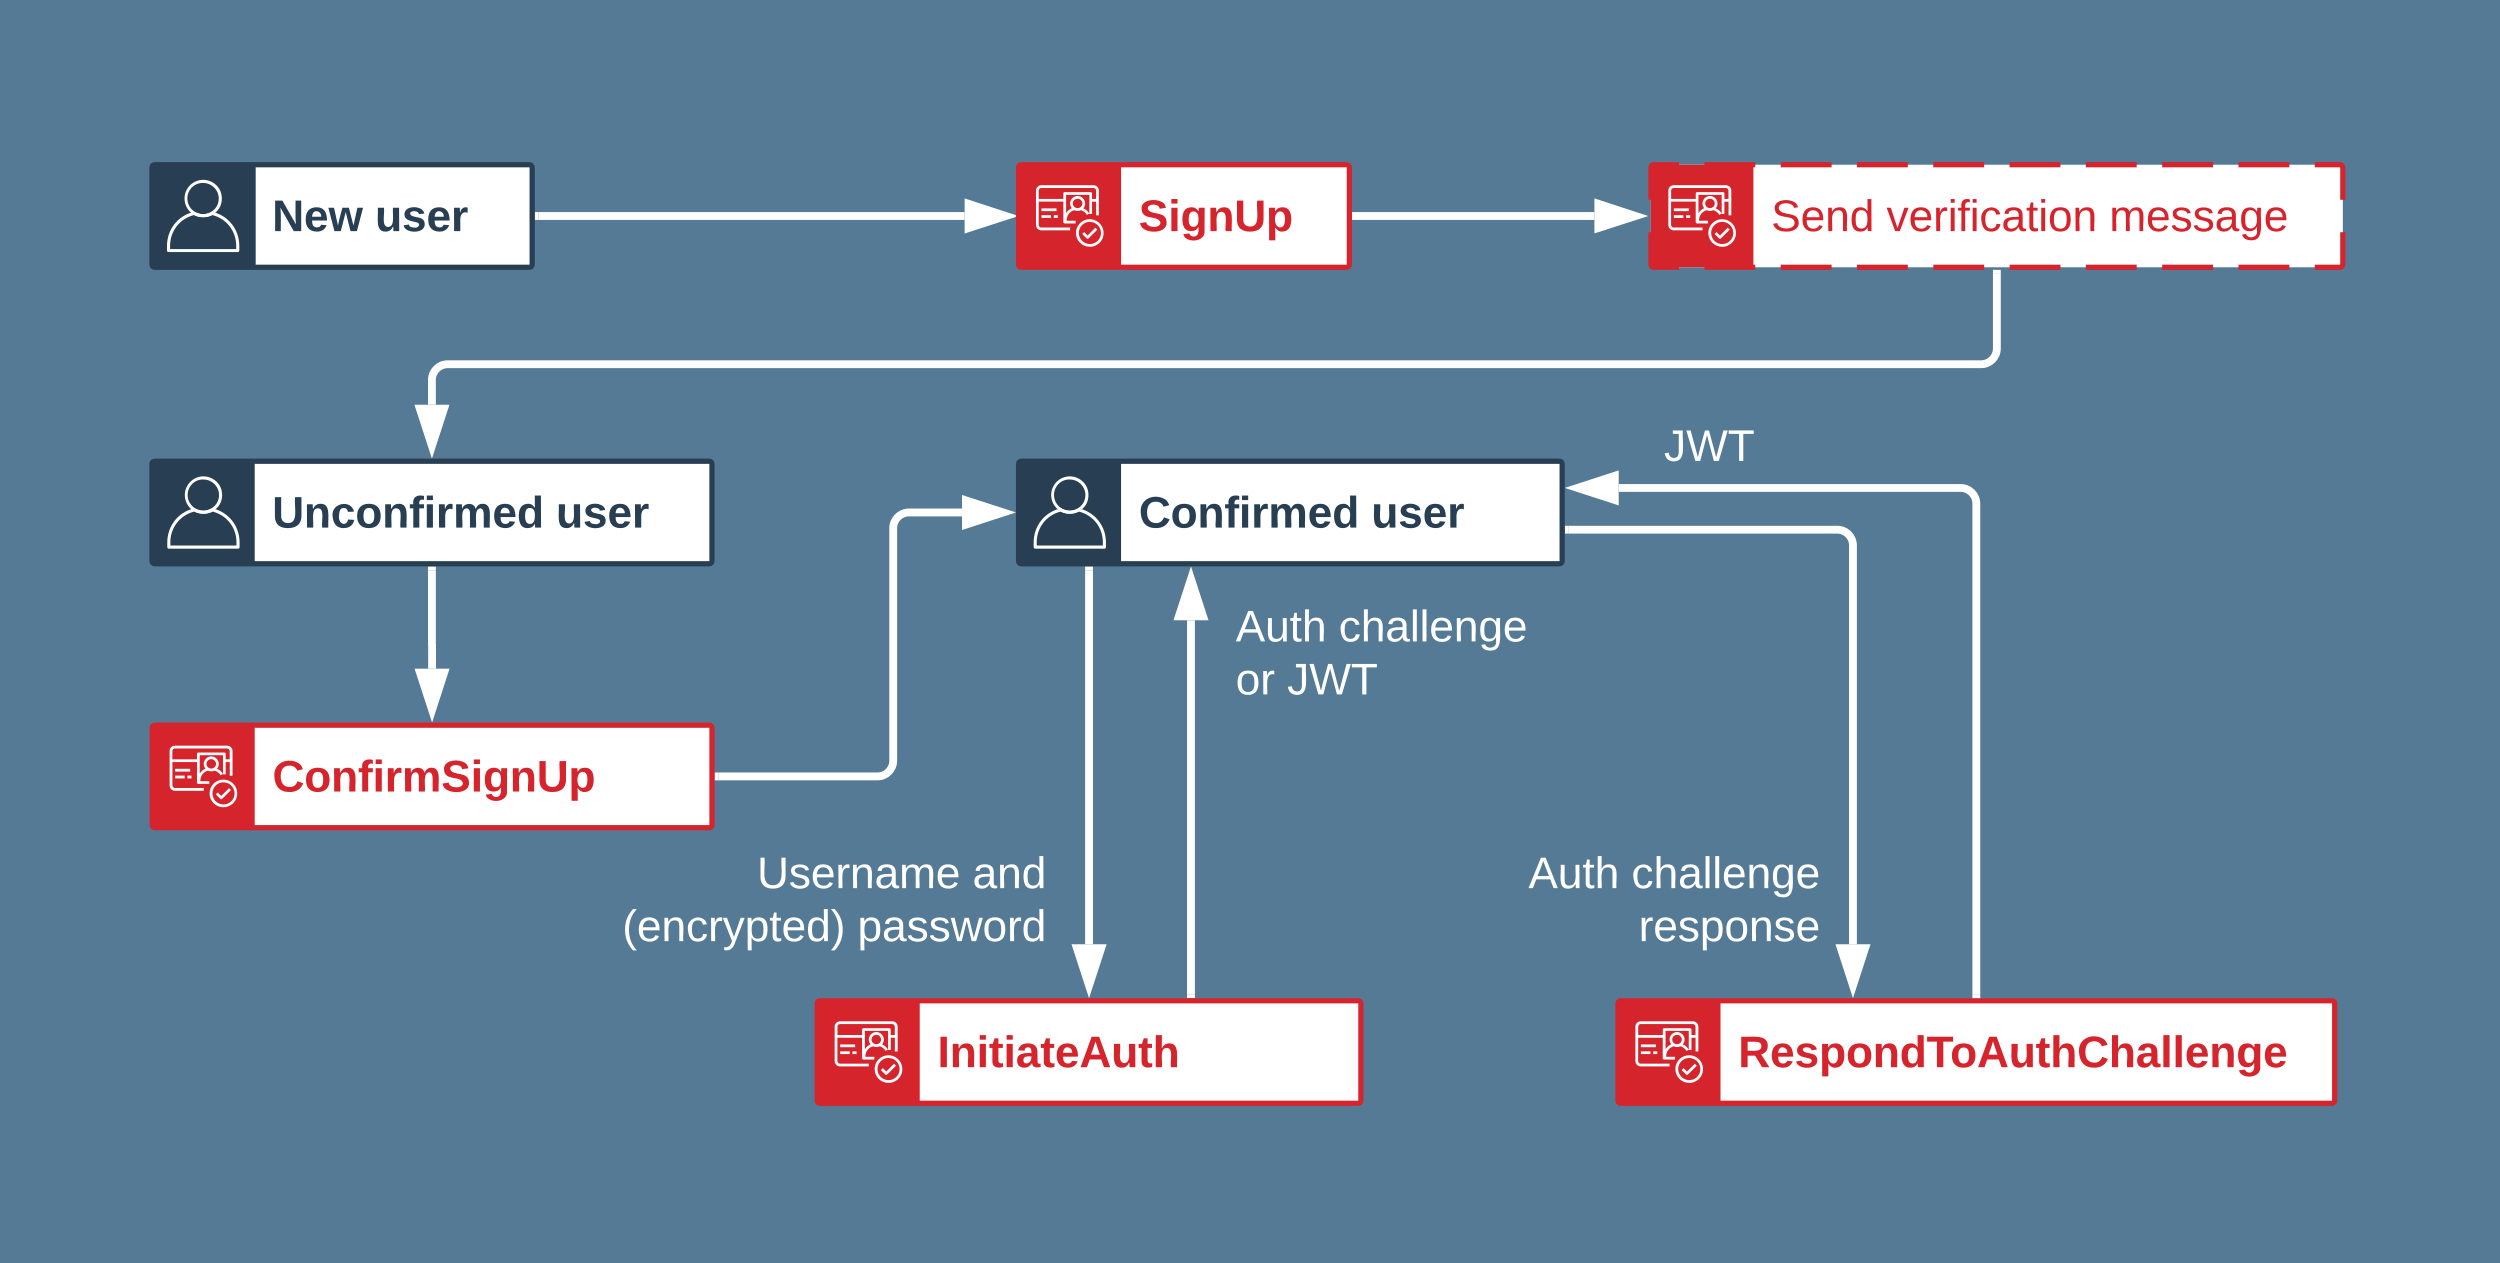 <svg xmlns="http://www.w3.org/2000/svg" xmlns:xlink="http://www.w3.org/1999/xlink" xmlns:lucid="lucid" width="956" height="483"><g transform="translate(-49 0)" lucid:page-tab-id="_qRHLqxmH8-P"><path d="M0 0h1870.87v1322.83H0z" fill="#557a95"/><path d="M255 82.6h162.87" stroke="#fff" stroke-width="3" fill="none"/><path d="M255.03 84.1h-1.54v-3h1.53" fill="#fff"/><path d="M433.64 82.6l-14.27 4.62v-9.27z" stroke="#fff" stroke-width="3" fill="#fff"/><path d="M438.5 64c0-.56.44-1 1-1H564c.56 0 1 .44 1 1v37.2c0 .54-.44 1-1 1H439.5c-.56 0-1-.46-1-1z" stroke="#d6242d" stroke-width="2" fill="#fff"/><use xlink:href="#a" transform="matrix(1,0,0,1,443.495,67.992) translate(41 20.386)"/><path d="M438.5 63h39.2v39.2h-39.2V63z" stroke="#fff" stroke-opacity="0" fill="#d6242d"/><path d="M467.24 70.83H447.1c-1.13.05-2 1.02-1.94 2.14v12.97c-.05 1.12.8 2.08 1.94 2.14h11.12v-1.06H447.1c-.55-.06-.93-.55-.9-1.08V77.1h9.42v7.84c0 .3.22.5.5.5h4.2v-1.02h-3.42v-.15c0-1.83 1.13-3.37 2.88-3.9.85.4 1.7.4 2.58 0 .98.3 1.75.9 2.3 1.8l.9-.53c-.58-.9-1.3-1.55-2.3-2 .47-.53.7-1.12.7-1.8 0-1.6-1.3-2.9-2.9-2.9-1.57 0-2.86 1.3-2.86 2.9.02.67.24 1.25.67 1.77-.94.42-1.64 1.03-2.2 1.9v-7h8.9v7.3h1.02v-4.7h1.56v5.23h1.05v-9.36-.02c.06-1.14-.83-2.08-1.96-2.12zM461.06 76c1 0 1.83.8 1.85 1.8 0 .67-.35 1.24-.95 1.57-.58.3-1.2.3-1.76 0-.6-.33-.95-.9-.97-1.57.02-1 .84-1.8 1.83-1.8zm5.53.06v-2.1c0-.28-.25-.5-.54-.5h-9.93c-.3 0-.5.22-.5.5v2.1h-9.42v-3.1c-.03-.53.35-1 .9-1.08h20.14c.53.07.94.54.9 1.1v3.08z" stroke="#fff" stroke-opacity="0" fill="#fff"/><path d="M447.26 79.7H453v1.03h-5.74V79.7zM447.26 82.3h3.65v1.05h-3.64V82.3zM451.96 82.3h1.56v1.05h-1.56V82.3zM465.74 94.37c-2.9 0-5.3-2.33-5.3-5.26-.02-2.9 2.33-5.28 5.26-5.3.24 0 .44.02.68.05 2.9.36 4.96 3 4.6 5.9-.13 1.07-.52 1.95-1.22 2.77-.52.6-1.06 1-1.77 1.36-.75.33-1.44.5-2.26.5zm0-9.52c-.7 0-1.3.15-1.93.47-2 1.05-2.84 3.48-1.87 5.56.98 2.12 3.5 3.04 5.63 2.05.57-.28 1-.6 1.4-1.08.58-.67.9-1.4 1-2.25.28-2.33-1.37-4.43-3.7-4.72-.18-.02-.34-.03-.53-.03z" stroke="#fff" stroke-opacity="0" fill="#fff"/><path d="M464.9 91.32c-.13 0-.25-.05-.36-.16l-1.7-1.68.74-.74 1.3 1.32 3-3 .74.76-3.36 3.34c-.1.1-.2.15-.35.16z" stroke="#fff" stroke-opacity="0" fill="#fff"/><path d="M567.5 82.6h91.19" stroke="#fff" stroke-width="3" fill="none"/><path d="M567.54 84.1H566v-3h1.54" fill="#fff"/><path d="M674.46 82.6L660.2 87.2v-9.27z" stroke="#fff" stroke-width="3" fill="#fff"/><path d="M812.6 104.7v28.58c0 3.32-2.7 6-6 6H220.17c-3.3 0-6 2.7-6 6v9.48" stroke="#fff" stroke-width="3" fill="none"/><path d="M814.1 104.72h-3v-1.53h3" fill="#fff"/><path d="M214.17 170.52l-4.63-14.26h9.27z" stroke="#fff" stroke-width="3" fill="#fff"/><path d="M214.17 218.07v28.34c0 .03.02.04.03.04.02 0 .03 0 .03.03v9.22" stroke="#fff" stroke-width="3" fill="none"/><path d="M215.67 218.1h-3v-1.53h3" fill="#fff"/><path d="M214.23 271.45l-4.64-14.26h9.26z" stroke="#fff" stroke-width="3" fill="#fff"/><path d="M323.76 296.9h60.8c3.3 0 6-2.68 6-6v-88.93c0-3.3 2.68-6 6-6h20.3" stroke="#fff" stroke-width="3" fill="none"/><path d="M323.8 298.4h-1.54v-3h1.54" fill="#fff"/><path d="M432.64 195.97l-14.27 4.64v-9.26z" stroke="#fff" stroke-width="3" fill="#fff"/><path d="M680.3 64c0-.56.46-1 1-1H943.9c.55 0 1 .44 1 1v37.2c0 .54-.45 1-1 1H681.3c-.54 0-1-.46-1-1z" fill="#fff"/><path d="M700.76 63h19.45m9.74 0h19.45m9.7 0h19.46m9.73 0h19.44m9.72 0h19.45m9.73 0h19.45m9.73 0h19.46m9.72 0h19.45m9.73 0h9.72l.7.3.3.7v12.4m0 12.4v12.4l-.3.7-.7.3h-9.72m-9.73 0h-19.45m-9.72 0H875.8m-9.72 0h-19.45m-9.72 0h-19.44m-9.72 0H788.3m-9.74 0H759.1m-9.7 0h-19.46m-9.73 0h-19.44m-9.72 0h-9.73l-.7-.3-.3-.7V88.8m0-12.4V64l.3-.7.7-.3h9.74" stroke="#d6242d" stroke-width="2" fill="none"/><use xlink:href="#b" transform="matrix(1,0,0,1,685.315,67.992) translate(41 20.386)"/><use xlink:href="#c" transform="matrix(1,0,0,1,685.315,67.992) translate(85.099 20.386)"/><use xlink:href="#d" transform="matrix(1,0,0,1,685.315,67.992) translate(170.294 20.386)"/><path d="M680.3 63h39.2v39.2h-39.2V63z" stroke="#fff" stroke-opacity="0" fill="#d6242d"/><path d="M709.06 70.83h-20.14c-1.13.05-2 1.02-1.94 2.14v12.97c-.05 1.12.8 2.08 1.94 2.14h11.12v-1.06h-11.12c-.55-.06-.93-.55-.9-1.08V77.1h9.42v7.84c0 .3.22.5.5.5h4.2v-1.02h-3.42v-.15c0-1.83 1.13-3.37 2.88-3.9.85.4 1.7.4 2.58 0 .98.3 1.75.9 2.3 1.8l.9-.53c-.58-.9-1.3-1.55-2.3-2 .47-.53.7-1.12.7-1.8 0-1.6-1.3-2.9-2.9-2.9-1.57 0-2.86 1.3-2.86 2.9.02.67.24 1.25.67 1.77-.95.42-1.65 1.03-2.2 1.9v-7h8.88v7.3h1.03v-4.7H710v5.23h1.05v-9.36-.02c.05-1.14-.84-2.08-1.97-2.12zM702.88 76c1 0 1.83.8 1.85 1.8-.02.67-.36 1.24-.96 1.57-.58.3-1.2.3-1.76 0-.6-.33-.93-.9-.95-1.57.02-1 .84-1.8 1.83-1.8zm5.53.06v-2.1c0-.28-.23-.5-.52-.5h-9.93c-.3 0-.5.22-.5.5v2.1h-9.42v-3.1c-.04-.53.34-1 .9-1.08h20.13c.53.07.94.54.9 1.1v3.08z" stroke="#fff" stroke-opacity="0" fill="#fff"/><path d="M689.08 79.7h5.74v1.03h-5.74V79.7zM689.08 82.3h3.65v1.05h-3.65V82.3zM693.78 82.3h1.56v1.05h-1.56V82.3zM707.56 94.37c-2.9 0-5.3-2.33-5.3-5.26-.02-2.9 2.33-5.28 5.26-5.3.24 0 .44.02.68.05 2.9.36 4.96 3 4.6 5.9-.13 1.07-.52 1.95-1.22 2.77-.52.6-1.06 1-1.77 1.36-.73.33-1.42.5-2.24.5zm0-9.52c-.7 0-1.3.15-1.93.47-2.02 1.05-2.85 3.48-1.88 5.56.98 2.12 3.5 3.04 5.63 2.05.57-.28 1-.6 1.4-1.08.58-.67.9-1.4 1-2.25.28-2.33-1.37-4.43-3.7-4.72-.18-.02-.34-.03-.53-.03z" stroke="#fff" stroke-opacity="0" fill="#fff"/><path d="M706.73 91.32c-.14 0-.26-.05-.37-.16l-1.7-1.68.74-.74 1.3 1.32 3-3 .74.76-3.36 3.34c-.1.1-.2.15-.35.16z" stroke="#fff" stroke-opacity="0" fill="#fff"/><path d="M667.72 383.7c0-.54.44-1 1-1h272.06c.55 0 1 .46 1 1v37.2c0 .56-.45 1-1 1H668.72c-.56 0-1-.44-1-1z" stroke="#d6242d" stroke-width="2" fill="#fff"/><use xlink:href="#e" transform="matrix(1,0,0,1,672.717,387.714) translate(41 20.386)"/><path d="M667.72 382.7h39.2v39.2h-39.2v-39.2z" stroke="#fff" stroke-opacity="0" fill="#d6242d"/><path d="M696.46 390.55h-20.13c-1.13.05-2 1.02-1.95 2.14v12.96c-.05 1.12.82 2.1 1.95 2.14h11.1v-1.05h-11.1c-.56-.07-.94-.56-.9-1.1v-8.82h9.4v7.83c0 .3.23.52.52.52h4.18v-1.04h-3.4V404c0-1.84 1.12-3.38 2.88-3.9.85.4 1.7.4 2.58 0 1 .3 1.76.9 2.3 1.78l.9-.5c-.58-.93-1.3-1.57-2.3-2.02.47-.53.7-1.12.7-1.8 0-1.6-1.3-2.9-2.9-2.9-1.56 0-2.86 1.3-2.86 2.9.02.67.24 1.25.67 1.77-.95.4-1.65 1.02-2.2 1.9v-7.02h8.88v7.32h1.03v-4.7h1.58v5.24h1.06v-9.37-.03c.04-1.13-.85-2.08-1.98-2.12zm-6.18 5.16c1 0 1.83.82 1.85 1.82-.02.67-.36 1.24-.96 1.57-.58.3-1.2.3-1.76 0-.6-.34-.92-.9-.95-1.58.03-1 .84-1.8 1.83-1.8zm5.53.08v-2.1c0-.28-.23-.5-.52-.5h-9.93c-.3 0-.5.22-.5.5v2.1h-9.4v-3.1c-.06-.52.32-1 .88-1.08h20.13c.53.07.94.54.9 1.1v3.08z" stroke="#fff" stroke-opacity="0" fill="#fff"/><path d="M676.48 399.4h5.74v1.06h-5.74v-1.05zM676.48 402.02h3.65v1.05h-3.65v-1.05zM681.18 402.02h1.56v1.05h-1.56v-1.05zM694.96 414.1c-2.9 0-5.3-2.34-5.3-5.27-.02-2.9 2.34-5.3 5.26-5.3.24 0 .44 0 .7.04 2.88.36 4.94 3 4.58 5.9-.13 1.07-.52 1.95-1.22 2.78-.52.6-1.06 1-1.77 1.35-.73.34-1.4.5-2.24.5zm0-9.53c-.7 0-1.3.15-1.93.47-2.02 1.06-2.85 3.5-1.88 5.56.98 2.12 3.5 3.04 5.63 2.05.57-.28 1-.6 1.4-1.08.58-.67.9-1.38 1-2.25.28-2.33-1.37-4.43-3.7-4.7-.18-.04-.34-.05-.53-.05z" stroke="#fff" stroke-opacity="0" fill="#fff"/><path d="M694.13 411.04c-.14 0-.26-.05-.37-.15l-1.7-1.7.74-.74 1.3 1.32 3-3 .74.76-3.36 3.35c-.1.08-.2.13-.35.14z" stroke="#fff" stroke-opacity="0" fill="#fff"/><path d="M465.45 218.07V361.1" stroke="#fff" stroke-width="3" fill="none"/><path d="M466.95 218.1h-3v-1.53h3" fill="#fff"/><path d="M465.45 376.86l-4.64-14.27h9.3z" stroke="#fff" stroke-width="3" fill="#fff"/><path d="M504.43 380.2v-143" stroke="#fff" stroke-width="3" fill="none"/><path d="M505.93 381.7h-3v-1.52h3" fill="#fff"/><path d="M504.43 221.43l4.64 14.26h-9.27z" stroke="#fff" stroke-width="3" fill="#fff"/><path d="M648.87 202.56h102.7c3.33 0 6 2.68 6 6V361.1" stroke="#fff" stroke-width="3" fill="none"/><path d="M648.9 204.06h-1.53v-3h1.54" fill="#fff"/><path d="M757.58 376.86l-4.63-14.27h9.27z" stroke="#fff" stroke-width="3" fill="#fff"/><path d="M804.75 380.2V192.6c0-3.32-2.7-6-6-6H668" stroke="#fff" stroke-width="3" fill="none"/><path d="M806.25 381.7h-3v-1.52h3" fill="#fff"/><path d="M652.22 186.58l14.27-4.64v9.27z" stroke="#fff" stroke-width="3" fill="#fff"/><path d="M361.5 383.7c0-.54.46-1 1-1h205.9c.54 0 1 .46 1 1v37.2c0 .56-.46 1-1 1H362.5c-.54 0-1-.44-1-1z" stroke="#d6242d" stroke-width="2" fill="#fff"/><use xlink:href="#f" transform="matrix(1,0,0,1,366.513,387.714) translate(41 20.386)"/><path d="M361.5 382.7h39.2v39.2h-39.2v-39.2z" stroke="#fff" stroke-opacity="0" fill="#d6242d"/><path d="M390.26 390.55h-20.14c-1.13.05-2 1.02-1.95 2.14v12.96c-.04 1.12.82 2.1 1.95 2.14h11.12v-1.05h-11.12c-.55-.07-.94-.56-.9-1.1v-8.82h9.42v7.83c0 .3.22.52.5.52h4.2v-1.04h-3.43V404c0-1.84 1.15-3.38 2.9-3.9.84.4 1.7.4 2.58 0 .98.3 1.75.9 2.3 1.78l.9-.5c-.58-.93-1.3-1.57-2.3-2.02.47-.53.68-1.12.68-1.8 0-1.6-1.3-2.9-2.88-2.9-1.57 0-2.87 1.3-2.87 2.9.04.67.25 1.25.7 1.77-.95.4-1.65 1.02-2.2 1.9v-7.02h8.88v7.32h1.03v-4.7h1.57v5.24h1.06v-9.37-.03c.05-1.13-.84-2.08-1.97-2.12zm-6.18 5.16c1 0 1.83.82 1.85 1.82-.02.67-.36 1.24-.96 1.57-.58.3-1.2.3-1.76 0-.6-.34-.93-.9-.95-1.58.02-1 .84-1.8 1.83-1.8zm5.53.08v-2.1c0-.28-.23-.5-.52-.5h-9.94c-.28 0-.5.22-.5.5v2.1h-9.4v-3.1c-.06-.52.33-1 .88-1.08h20.14c.53.07.94.54.9 1.1v3.08z" stroke="#fff" stroke-opacity="0" fill="#fff"/><path d="M370.28 399.4H376v1.06h-5.72v-1.05zM370.28 402.02h3.64v1.05h-3.64v-1.05zM374.98 402.02h1.56v1.05h-1.56v-1.05zM388.76 414.1c-2.92 0-5.3-2.34-5.3-5.27-.02-2.9 2.33-5.3 5.25-5.3.26 0 .46 0 .7.04 2.9.36 4.96 3 4.6 5.9-.13 1.07-.52 1.95-1.22 2.78-.52.6-1.06 1-1.77 1.35-.73.34-1.42.5-2.24.5zm0-9.53c-.7 0-1.3.15-1.93.47-2.02 1.06-2.85 3.5-1.9 5.56 1 2.12 3.52 3.04 5.65 2.05.57-.28 1-.6 1.4-1.08.58-.67.9-1.38 1-2.25.28-2.33-1.38-4.43-3.7-4.7-.2-.04-.34-.05-.53-.05z" stroke="#fff" stroke-opacity="0" fill="#fff"/><path d="M387.93 411.04c-.15 0-.27-.05-.37-.15l-1.7-1.7.74-.74 1.3 1.32 3-3 .73.76-3.35 3.35c-.1.08-.2.13-.35.14z" stroke="#fff" stroke-opacity="0" fill="#fff"/><path d="M233.07 321.12h220.96v50.53H233.07z" fill="#fff" fill-opacity="0"/><use xlink:href="#g" transform="matrix(1,0,0,1,238.071,326.12) translate(100.425 13.511)"/><use xlink:href="#h" transform="matrix(1,0,0,1,238.071,326.12) translate(182.852 13.511)"/><use xlink:href="#i" transform="matrix(1,0,0,1,238.071,326.12) translate(48.914 33.778)"/><use xlink:href="#j" transform="matrix(1,0,0,1,238.071,326.12) translate(138.847 33.778)"/><path d="M516.54 226.77h138.58v50.53H516.54z" fill="#fff" fill-opacity="0"/><use xlink:href="#k" transform="matrix(1,0,0,1,521.535,231.772) translate(0 13.511)"/><use xlink:href="#l" transform="matrix(1,0,0,1,521.535,231.772) translate(39.407 13.511)"/><use xlink:href="#m" transform="matrix(1,0,0,1,521.535,231.772) translate(0 33.778)"/><use xlink:href="#n" transform="matrix(1,0,0,1,521.535,231.772) translate(19.657 33.778)"/><path d="M107.2 278.3c0-.55.44-1 1-1h212.06c.55 0 1 .45 1 1v37.2c0 .55-.45 1-1 1H108.2c-.56 0-1-.45-1-1z" stroke="#d6242d" stroke-width="2" fill="#fff"/><use xlink:href="#o" transform="matrix(1,0,0,1,112.196,282.305) translate(41 20.386)"/><path d="M107.2 277.3h39.2v39.2h-39.2v-39.2z" stroke="#fff" stroke-opacity="0" fill="#d6242d"/><path d="M135.94 285.14H115.8c-1.13.06-2 1.02-1.94 2.14v12.97c-.05 1.12.8 2.1 1.95 2.14h11.12v-1.06h-11.1c-.57-.07-.95-.55-.9-1.1v-8.82h9.4v7.83c0 .3.22.52.5.52h4.2v-1.04h-3.42v-.15c0-1.83 1.13-3.36 2.88-3.88.85.38 1.7.38 2.58 0 1 .3 1.76.88 2.3 1.77l.9-.5c-.58-.93-1.3-1.57-2.3-2 .47-.55.7-1.13.7-1.82 0-1.6-1.3-2.88-2.9-2.88-1.56 0-2.86 1.3-2.86 2.88.02.67.24 1.25.67 1.77-.94.42-1.64 1.02-2.2 1.9v-7.02h8.9V296.1h1.02v-4.68h1.56v5.23h1.06v-9.37-.02c.04-1.13-.85-2.08-1.98-2.12zm-6.18 5.16c1 0 1.83.8 1.85 1.8 0 .68-.35 1.25-.95 1.58-.58.3-1.2.3-1.76 0-.6-.33-.94-.9-.97-1.57.03-1 .84-1.8 1.83-1.8zm5.53.07v-2.1c0-.28-.25-.5-.54-.5h-9.93c-.3 0-.5.22-.5.5v2.1h-9.42v-3.1c-.03-.52.35-1 .9-1.07h20.14c.53.06.94.53.9 1.08v3.1z" stroke="#fff" stroke-opacity="0" fill="#fff"/><path d="M115.96 294h5.74v1.05h-5.74V294zM115.96 296.6h3.65v1.06h-3.64v-1.05zM120.66 296.6h1.56v1.06h-1.56v-1.05zM134.44 308.7c-2.9 0-5.3-2.35-5.3-5.28-.02-2.9 2.33-5.3 5.26-5.3.24 0 .44 0 .68.04 2.9.36 4.96 3 4.6 5.9-.13 1.08-.52 1.95-1.22 2.78-.52.6-1.06 1-1.77 1.35-.75.33-1.44.5-2.26.5zm0-9.53c-.7 0-1.3.14-1.93.46-2 1.06-2.84 3.5-1.87 5.56.98 2.1 3.5 3.03 5.63 2.04.57-.28 1-.6 1.4-1.08.58-.66.9-1.38 1-2.25.28-2.3-1.37-4.42-3.7-4.7-.18-.02-.34-.03-.53-.03z" stroke="#fff" stroke-opacity="0" fill="#fff"/><path d="M133.6 305.63c-.13 0-.25-.05-.36-.15l-1.7-1.7.74-.73 1.3 1.32 3-2.98.74.73-3.36 3.35c-.1.1-.2.14-.35.15z" stroke="#fff" stroke-opacity="0" fill="#fff"/><path d="M611.02 321.12h138.6v50.53H611z" fill="#fff" fill-opacity="0"/><use xlink:href="#k" transform="matrix(1,0,0,1,616.024,326.12) translate(17.44 13.511)"/><use xlink:href="#l" transform="matrix(1,0,0,1,616.024,326.12) translate(56.847 13.511)"/><use xlink:href="#p" transform="matrix(1,0,0,1,616.024,326.12) translate(59.615 33.778)"/><path d="M680.3 151.18h138.6v44.24H680.3z" fill="#fff" fill-opacity="0"/><use xlink:href="#q" transform="matrix(1,0,0,1,685.315,156.181) translate(0 20.074)"/><path d="M107.1 177.38c0-.55.43-1 1-1h212.16c.55 0 1 .45 1 1v37.2c0 .54-.45 1-1 1H108.1c-.57 0-1-.46-1-1z" stroke="#283f53" stroke-width="2" fill="#fff"/><use xlink:href="#r" transform="matrix(1,0,0,1,112.087,181.378) translate(41 20.386)"/><use xlink:href="#s" transform="matrix(1,0,0,1,112.087,181.378) translate(149.558 20.386)"/><path d="M107.2 177.38c0-.55.44-1 1-1h37.2c.54 0 1 .45 1 1v37.2c0 .54-.46 1-1 1h-37.2c-.56 0-1-.46-1-1z" stroke="#000" stroke-opacity="0" fill="#283f53"/><path d="M140.04 209.8h-26.5c-.3 0-.57-.26-.57-.6v-1.76c0-6.28 4.12-11.55 10.2-13.03.17-.02.3 0 .44.07 2.06 1.1 4.33 1.1 6.37 0 .14-.07.28-.1.42-.06 6.1 1.5 10.22 6.76 10.22 13.04v1.77c0 .34-.28.6-.58.6zm-25.88-1.2h25.27v-1.16c.03-5.65-3.65-10.4-9.1-11.8-1.16.56-2.24.82-3.54.82-1.3 0-2.38-.25-3.55-.83-5.44 1.42-9.12 6.16-9.1 11.8z" stroke="#fff" stroke-opacity="0" fill="#fff"/><path d="M126.8 196.42c-1.27 0-2.36-.27-3.47-.88-3.44-1.93-4.67-6.3-2.74-9.73 1.9-3.43 6.27-4.66 9.7-2.74 2.32 1.3 3.65 3.57 3.65 6.24 0 2.7-1.36 4.97-3.72 6.24-1.1.6-2.18.88-3.43.88zm0-13.07c-2.3-.06-4.24 1.1-5.34 3.1-1.56 2.9-.5 6.5 2.4 8.06 1.87 1.02 3.92 1.02 5.8 0 1.96-1.06 3.1-3 3.1-5.24-.03-3.28-2.7-5.92-5.96-5.9z" stroke="#fff" stroke-opacity="0" fill="#fff"/><path d="M107.1 64c0-.56.43-1 1-1h143.4c.55 0 1 .44 1 1v37.2c0 .54-.45 1-1 1H108.1c-.57 0-1-.46-1-1z" stroke="#283f53" stroke-width="2" fill="#fff"/><g><use xlink:href="#t" transform="matrix(1,0,0,1,112.087,67.992) translate(41 20.386)"/><use xlink:href="#s" transform="matrix(1,0,0,1,112.087,67.992) translate(80.36 20.386)"/></g><path d="M107.1 64c0-.56.43-1 1-1h37.18c.55 0 1 .44 1 1v37.2c0 .54-.45 1-1 1h-37.2c-.55 0-1-.46-1-1z" stroke="#283f53" fill="#283f53"/><path d="M139.93 96.4h-26.5c-.3 0-.57-.25-.57-.57v-1.77c0-6.3 4.12-11.56 10.2-13.03.17-.04.3-.02.44.06 2.05 1.1 4.32 1.1 6.36 0 .14-.1.28-.1.42-.07 6.1 1.47 10.23 6.74 10.23 13.03v1.77c0 .32-.27.58-.57.58zm-25.88-1.17h25.27v-1.17c.03-5.66-3.65-10.4-9.1-11.82-1.16.57-2.24.83-3.54.83-1.3 0-2.37-.24-3.54-.83-5.44 1.42-9.12 6.16-9.1 11.82z" stroke="#fff" stroke-opacity="0" fill="#fff"/><path d="M126.7 83.04c-1.28 0-2.37-.27-3.48-.9-3.44-1.9-4.67-6.28-2.74-9.72 1.92-3.44 6.28-4.67 9.7-2.74 2.33 1.3 3.66 3.57 3.66 6.24 0 2.68-1.36 4.96-3.7 6.23-1.13.6-2.2.9-3.45.9zm0-13.08c-2.3-.05-4.25 1.1-5.35 3.1-1.56 2.9-.5 6.5 2.4 8.07 1.87 1 3.92 1 5.8 0 1.96-1.07 3.1-3 3.1-5.26-.03-3.28-2.7-5.92-5.96-5.9z" stroke="#fff" stroke-opacity="0" fill="#fff"/><path d="M438.5 177.38c0-.55.44-1 1-1h205.87c.55 0 1 .45 1 1v37.2c0 .54-.45 1-1 1H439.5c-.56 0-1-.46-1-1z" stroke="#283f53" stroke-width="2" fill="#fff"/><g><use xlink:href="#u" transform="matrix(1,0,0,1,443.495,181.378) translate(41 20.386)"/><use xlink:href="#s" transform="matrix(1,0,0,1,443.495,181.378) translate(129.901 20.386)"/></g><path d="M438.5 177.38c0-.55.44-1 1-1h37.2c.54 0 1 .45 1 1v37.2c0 .54-.46 1-1 1h-37.2c-.56 0-1-.46-1-1z" stroke="#000" stroke-opacity="0" fill="#283f53"/><path d="M471.33 209.8h-26.48c-.3 0-.58-.26-.58-.6v-1.76c0-6.28 4.12-11.55 10.2-13.03.17-.02.3 0 .44.07 2.06 1.1 4.33 1.1 6.37 0 .14-.07.28-.1.42-.06 6.1 1.5 10.22 6.76 10.22 13.04v1.77c0 .34-.28.6-.6.6zm-25.87-1.2h25.27v-1.16c.02-5.65-3.65-10.4-9.1-11.8-1.16.56-2.24.82-3.54.82-1.3 0-2.4-.25-3.55-.83-5.44 1.42-9.12 6.16-9.1 11.8z" stroke="#fff" stroke-opacity="0" fill="#fff"/><path d="M458.1 196.42c-1.28 0-2.36-.27-3.47-.88-3.44-1.93-4.67-6.3-2.74-9.73 1.9-3.43 6.27-4.66 9.7-2.74 2.32 1.3 3.64 3.57 3.64 6.24 0 2.7-1.35 4.97-3.7 6.24-1.12.6-2.2.88-3.45.88zm0-13.07c-2.3-.06-4.24 1.1-5.34 3.1-1.56 2.9-.5 6.5 2.4 8.06 1.86 1.02 3.92 1.02 5.8 0 1.96-1.06 3.1-3 3.1-5.24-.03-3.28-2.7-5.92-5.97-5.9z" stroke="#fff" stroke-opacity="0" fill="#fff"/><defs><path fill="#d6242d" d="M169-182c-1-43-94-46-97-3 18 66 151 10 154 114 3 95-165 93-204 36-6-8-10-19-12-30l50-8c3 46 112 56 116 5-17-69-150-10-154-114-4-87 153-88 188-35 5 8 8 18 10 28" id="v"/><path fill="#d6242d" d="M25-224v-37h50v37H25zM25 0v-190h50V0H25" id="w"/><path fill="#d6242d" d="M195-6C206 82 75 100 31 46c-4-6-6-13-8-21l49-6c3 16 16 24 34 25 40 0 42-37 40-79-11 22-30 35-61 35-53 0-70-43-70-97 0-56 18-96 73-97 30 0 46 14 59 34l2-30h47zm-90-29c32 0 41-27 41-63 0-35-9-62-40-62-32 0-39 29-40 63 0 36 9 62 39 62" id="x"/><path fill="#d6242d" d="M135-194c87-1 58 113 63 194h-50c-7-57 23-157-34-157-59 0-34 97-39 157H25l-1-190h47c2 12-1 28 3 38 12-26 28-41 61-42" id="y"/><path fill="#d6242d" d="M238-95c0 69-44 99-111 99C63 4 22-25 22-93v-155h51v151c-1 38 19 59 55 60 90 1 49-130 58-211h52v153" id="z"/><path fill="#d6242d" d="M135-194c53 0 70 44 70 98 0 56-19 98-73 100-31 1-45-17-59-34 3 33 2 69 2 105H25l-1-265h48c2 10 0 23 3 31 11-24 29-35 60-35zM114-30c33 0 39-31 40-66 0-38-9-64-40-64-56 0-55 130 0 130" id="A"/><g id="a"><use transform="matrix(0.047,0,0,0.047,0,0)" xlink:href="#v"/><use transform="matrix(0.047,0,0,0.047,11.259,0)" xlink:href="#w"/><use transform="matrix(0.047,0,0,0.047,15.951,0)" xlink:href="#x"/><use transform="matrix(0.047,0,0,0.047,26.225,0)" xlink:href="#y"/><use transform="matrix(0.047,0,0,0.047,36.499,0)" xlink:href="#z"/><use transform="matrix(0.047,0,0,0.047,48.649,0)" xlink:href="#A"/></g><path fill="#d6242d" d="M185-189c-5-48-123-54-124 2 14 75 158 14 163 119 3 78-121 87-175 55-17-10-28-26-33-46l33-7c5 56 141 63 141-1 0-78-155-14-162-118-5-82 145-84 179-34 5 7 8 16 11 25" id="B"/><path fill="#d6242d" d="M100-194c63 0 86 42 84 106H49c0 40 14 67 53 68 26 1 43-12 49-29l28 8c-11 28-37 45-77 45C44 4 14-33 15-96c1-61 26-98 85-98zm52 81c6-60-76-77-97-28-3 7-6 17-6 28h103" id="C"/><path fill="#d6242d" d="M117-194c89-4 53 116 60 194h-32v-121c0-31-8-49-39-48C34-167 62-67 57 0H25l-1-190h30c1 10-1 24 2 32 11-22 29-35 61-36" id="D"/><path fill="#d6242d" d="M85-194c31 0 48 13 60 33l-1-100h32l1 261h-30c-2-10 0-23-3-31C134-8 116 4 85 4 32 4 16-35 15-94c0-66 23-100 70-100zm9 24c-40 0-46 34-46 75 0 40 6 74 45 74 42 0 51-32 51-76 0-42-9-74-50-73" id="E"/><g id="b"><use transform="matrix(0.047,0,0,0.047,0,0)" xlink:href="#B"/><use transform="matrix(0.047,0,0,0.047,11.259,0)" xlink:href="#C"/><use transform="matrix(0.047,0,0,0.047,20.642,0)" xlink:href="#D"/><use transform="matrix(0.047,0,0,0.047,30.025,0)" xlink:href="#E"/></g><path fill="#d6242d" d="M108 0H70L1-190h34L89-25l56-165h34" id="F"/><path fill="#d6242d" d="M114-163C36-179 61-72 57 0H25l-1-190h30c1 12-1 29 2 39 6-27 23-49 58-41v29" id="G"/><path fill="#d6242d" d="M24-231v-30h32v30H24zM24 0v-190h32V0H24" id="H"/><path fill="#d6242d" d="M101-234c-31-9-42 10-38 44h38v23H63V0H32v-167H5v-23h27c-7-52 17-82 69-68v24" id="I"/><path fill="#d6242d" d="M96-169c-40 0-48 33-48 73s9 75 48 75c24 0 41-14 43-38l32 2c-6 37-31 61-74 61-59 0-76-41-82-99-10-93 101-131 147-64 4 7 5 14 7 22l-32 3c-4-21-16-35-41-35" id="J"/><path fill="#d6242d" d="M141-36C126-15 110 5 73 4 37 3 15-17 15-53c-1-64 63-63 125-63 3-35-9-54-41-54-24 1-41 7-42 31l-33-3c5-37 33-52 76-52 45 0 72 20 72 64v82c-1 20 7 32 28 27v20c-31 9-61-2-59-35zM48-53c0 20 12 33 32 33 41-3 63-29 60-74-43 2-92-5-92 41" id="K"/><path fill="#d6242d" d="M59-47c-2 24 18 29 38 22v24C64 9 27 4 27-40v-127H5v-23h24l9-43h21v43h35v23H59v120" id="L"/><path fill="#d6242d" d="M100-194c62-1 85 37 85 99 1 63-27 99-86 99S16-35 15-95c0-66 28-99 85-99zM99-20c44 1 53-31 53-75 0-43-8-75-51-75s-53 32-53 75 10 74 51 75" id="M"/><g id="c"><use transform="matrix(0.047,0,0,0.047,0,0)" xlink:href="#F"/><use transform="matrix(0.047,0,0,0.047,8.444,0)" xlink:href="#C"/><use transform="matrix(0.047,0,0,0.047,17.827,0)" xlink:href="#G"/><use transform="matrix(0.047,0,0,0.047,23.41,0)" xlink:href="#H"/><use transform="matrix(0.047,0,0,0.047,27.116,0)" xlink:href="#I"/><use transform="matrix(0.047,0,0,0.047,31.807,0)" xlink:href="#H"/><use transform="matrix(0.047,0,0,0.047,35.514,0)" xlink:href="#J"/><use transform="matrix(0.047,0,0,0.047,43.958,0)" xlink:href="#K"/><use transform="matrix(0.047,0,0,0.047,53.341,0)" xlink:href="#L"/><use transform="matrix(0.047,0,0,0.047,58.032,0)" xlink:href="#H"/><use transform="matrix(0.047,0,0,0.047,61.738,0)" xlink:href="#M"/><use transform="matrix(0.047,0,0,0.047,71.121,0)" xlink:href="#D"/></g><path fill="#d6242d" d="M210-169c-67 3-38 105-44 169h-31v-121c0-29-5-50-35-48C34-165 62-65 56 0H25l-1-190h30c1 10-1 24 2 32 10-44 99-50 107 0 11-21 27-35 58-36 85-2 47 119 55 194h-31v-121c0-29-5-49-35-48" id="N"/><path fill="#d6242d" d="M135-143c-3-34-86-38-87 0 15 53 115 12 119 90S17 21 10-45l28-5c4 36 97 45 98 0-10-56-113-15-118-90-4-57 82-63 122-42 12 7 21 19 24 35" id="O"/><path fill="#d6242d" d="M177-190C167-65 218 103 67 71c-23-6-38-20-44-43l32-5c15 47 100 32 89-28v-30C133-14 115 1 83 1 29 1 15-40 15-95c0-56 16-97 71-98 29-1 48 16 59 35 1-10 0-23 2-32h30zM94-22c36 0 50-32 50-73 0-42-14-75-50-75-39 0-46 34-46 75s6 73 46 73" id="P"/><g id="d"><use transform="matrix(0.047,0,0,0.047,0,0)" xlink:href="#N"/><use transform="matrix(0.047,0,0,0.047,14.027,0)" xlink:href="#C"/><use transform="matrix(0.047,0,0,0.047,23.41,0)" xlink:href="#O"/><use transform="matrix(0.047,0,0,0.047,31.854,0)" xlink:href="#O"/><use transform="matrix(0.047,0,0,0.047,40.299,0)" xlink:href="#K"/><use transform="matrix(0.047,0,0,0.047,49.681,0)" xlink:href="#P"/><use transform="matrix(0.047,0,0,0.047,59.064,0)" xlink:href="#C"/></g><path fill="#d6242d" d="M240-174c0 40-23 61-54 70L253 0h-59l-57-94H76V0H24v-248c93 4 217-23 216 74zM76-134c48-2 112 12 112-38 0-48-66-32-112-35v73" id="Q"/><path fill="#d6242d" d="M185-48c-13 30-37 53-82 52C43 2 14-33 14-96s30-98 90-98c62 0 83 45 84 108H66c0 31 8 55 39 56 18 0 30-7 34-22zm-45-69c5-46-57-63-70-21-2 6-4 13-4 21h74" id="R"/><path fill="#d6242d" d="M137-138c1-29-70-34-71-4 15 46 118 7 119 86 1 83-164 76-172 9l43-7c4 19 20 25 44 25 33 8 57-30 24-41C81-84 22-81 20-136c-2-80 154-74 161-7" id="S"/><path fill="#d6242d" d="M110-194c64 0 96 36 96 99 0 64-35 99-97 99-61 0-95-36-95-99 0-62 34-99 96-99zm-1 164c35 0 45-28 45-65 0-40-10-65-43-65-34 0-45 26-45 65 0 36 10 65 43 65" id="T"/><path fill="#d6242d" d="M88-194c31-1 46 15 58 34l-1-101h50l1 261h-48c-2-10 0-23-3-31C134-8 116 4 84 4 32 4 16-41 15-95c0-56 19-97 73-99zm17 164c33 0 40-30 41-66 1-37-9-64-41-64s-38 30-39 65c0 43 13 65 39 65" id="U"/><path fill="#d6242d" d="M136-208V0H84v-208H4v-40h212v40h-80" id="V"/><path fill="#d6242d" d="M199 0l-22-63H83L61 0H9l90-248h61L250 0h-51zm-33-102l-36-108c-10 38-24 72-36 108h72" id="W"/><path fill="#d6242d" d="M85 4C-2 5 27-109 22-190h50c7 57-23 150 33 157 60-5 35-97 40-157h50l1 190h-47c-2-12 1-28-3-38-12 25-28 42-61 42" id="X"/><path fill="#d6242d" d="M115-3C79 11 28 4 28-45v-112H4v-33h27l15-45h31v45h36v33H77v99c-1 23 16 31 38 25v30" id="Y"/><path fill="#d6242d" d="M114-157C55-157 80-60 75 0H25v-261h50l-1 109c12-26 28-41 61-42 86-1 58 113 63 194h-50c-7-57 23-157-34-157" id="Z"/><path fill="#d6242d" d="M67-125c0 53 21 87 73 88 37 1 54-22 65-47l45 17C233-25 199 4 140 4 58 4 20-42 15-125 8-235 124-281 211-232c18 10 29 29 36 50l-46 12c-8-25-30-41-62-41-52 0-71 34-72 86" id="aa"/><path fill="#d6242d" d="M133-34C117-15 103 5 69 4 32 3 11-16 11-54c-1-60 55-63 116-61 1-26-3-47-28-47-18 1-26 9-28 27l-52-2c7-38 36-58 82-57s74 22 75 68l1 82c-1 14 12 18 25 15v27c-30 8-71 5-69-32zm-48 3c29 0 43-24 42-57-32 0-66-3-65 30 0 17 8 27 23 27" id="ab"/><path fill="#d6242d" d="M25 0v-261h50V0H25" id="ac"/><g id="e"><use transform="matrix(0.047,0,0,0.047,0,0)" xlink:href="#Q"/><use transform="matrix(0.047,0,0,0.047,12.151,0)" xlink:href="#R"/><use transform="matrix(0.047,0,0,0.047,21.533,0)" xlink:href="#S"/><use transform="matrix(0.047,0,0,0.047,30.916,0)" xlink:href="#A"/><use transform="matrix(0.047,0,0,0.047,41.19,0)" xlink:href="#T"/><use transform="matrix(0.047,0,0,0.047,51.464,0)" xlink:href="#y"/><use transform="matrix(0.047,0,0,0.047,61.738,0)" xlink:href="#U"/><use transform="matrix(0.047,0,0,0.047,72.012,0)" xlink:href="#V"/><use transform="matrix(0.047,0,0,0.047,81.02,0)" xlink:href="#T"/><use transform="matrix(0.047,0,0,0.047,91.294,0)" xlink:href="#W"/><use transform="matrix(0.047,0,0,0.047,103.444,0)" xlink:href="#X"/><use transform="matrix(0.047,0,0,0.047,113.719,0)" xlink:href="#Y"/><use transform="matrix(0.047,0,0,0.047,119.301,0)" xlink:href="#Z"/><use transform="matrix(0.047,0,0,0.047,129.575,0)" xlink:href="#aa"/><use transform="matrix(0.047,0,0,0.047,141.726,0)" xlink:href="#Z"/><use transform="matrix(0.047,0,0,0.047,152,0)" xlink:href="#ab"/><use transform="matrix(0.047,0,0,0.047,161.383,0)" xlink:href="#ac"/><use transform="matrix(0.047,0,0,0.047,166.074,0)" xlink:href="#ac"/><use transform="matrix(0.047,0,0,0.047,170.765,0)" xlink:href="#R"/><use transform="matrix(0.047,0,0,0.047,180.148,0)" xlink:href="#y"/><use transform="matrix(0.047,0,0,0.047,190.422,0)" xlink:href="#x"/><use transform="matrix(0.047,0,0,0.047,200.696,0)" xlink:href="#R"/></g><path fill="#d6242d" d="M24 0v-248h52V0H24" id="ad"/><g id="f"><use transform="matrix(0.047,0,0,0.047,0,0)" xlink:href="#ad"/><use transform="matrix(0.047,0,0,0.047,4.691,0)" xlink:href="#y"/><use transform="matrix(0.047,0,0,0.047,14.965,0)" xlink:href="#w"/><use transform="matrix(0.047,0,0,0.047,19.657,0)" xlink:href="#Y"/><use transform="matrix(0.047,0,0,0.047,25.24,0)" xlink:href="#w"/><use transform="matrix(0.047,0,0,0.047,29.931,0)" xlink:href="#ab"/><use transform="matrix(0.047,0,0,0.047,39.314,0)" xlink:href="#Y"/><use transform="matrix(0.047,0,0,0.047,44.896,0)" xlink:href="#R"/><use transform="matrix(0.047,0,0,0.047,54.279,0)" xlink:href="#W"/><use transform="matrix(0.047,0,0,0.047,66.43,0)" xlink:href="#X"/><use transform="matrix(0.047,0,0,0.047,76.704,0)" xlink:href="#Y"/><use transform="matrix(0.047,0,0,0.047,82.286,0)" xlink:href="#Z"/></g><path fill="#fff" d="M232-93c-1 65-40 97-104 97C67 4 28-28 28-90v-158h33c8 89-33 224 67 224 102 0 64-133 71-224h33v155" id="ae"/><path fill="#fff" d="M135-143c-3-34-86-38-87 0 15 53 115 12 119 90S17 21 10-45l28-5c4 36 97 45 98 0-10-56-113-15-118-90-4-57 82-63 122-42 12 7 21 19 24 35" id="af"/><path fill="#fff" d="M100-194c63 0 86 42 84 106H49c0 40 14 67 53 68 26 1 43-12 49-29l28 8c-11 28-37 45-77 45C44 4 14-33 15-96c1-61 26-98 85-98zm52 81c6-60-76-77-97-28-3 7-6 17-6 28h103" id="ag"/><path fill="#fff" d="M114-163C36-179 61-72 57 0H25l-1-190h30c1 12-1 29 2 39 6-27 23-49 58-41v29" id="ah"/><path fill="#fff" d="M117-194c89-4 53 116 60 194h-32v-121c0-31-8-49-39-48C34-167 62-67 57 0H25l-1-190h30c1 10-1 24 2 32 11-22 29-35 61-36" id="ai"/><path fill="#fff" d="M141-36C126-15 110 5 73 4 37 3 15-17 15-53c-1-64 63-63 125-63 3-35-9-54-41-54-24 1-41 7-42 31l-33-3c5-37 33-52 76-52 45 0 72 20 72 64v82c-1 20 7 32 28 27v20c-31 9-61-2-59-35zM48-53c0 20 12 33 32 33 41-3 63-29 60-74-43 2-92-5-92 41" id="aj"/><path fill="#fff" d="M210-169c-67 3-38 105-44 169h-31v-121c0-29-5-50-35-48C34-165 62-65 56 0H25l-1-190h30c1 10-1 24 2 32 10-44 99-50 107 0 11-21 27-35 58-36 85-2 47 119 55 194h-31v-121c0-29-5-49-35-48" id="ak"/><g id="g"><use transform="matrix(0.047,0,0,0.047,0,0)" xlink:href="#ae"/><use transform="matrix(0.047,0,0,0.047,12.151,0)" xlink:href="#af"/><use transform="matrix(0.047,0,0,0.047,20.595,0)" xlink:href="#ag"/><use transform="matrix(0.047,0,0,0.047,29.978,0)" xlink:href="#ah"/><use transform="matrix(0.047,0,0,0.047,35.56,0)" xlink:href="#ai"/><use transform="matrix(0.047,0,0,0.047,44.943,0)" xlink:href="#aj"/><use transform="matrix(0.047,0,0,0.047,54.326,0)" xlink:href="#ak"/><use transform="matrix(0.047,0,0,0.047,68.353,0)" xlink:href="#ag"/></g><path fill="#fff" d="M85-194c31 0 48 13 60 33l-1-100h32l1 261h-30c-2-10 0-23-3-31C134-8 116 4 85 4 32 4 16-35 15-94c0-66 23-100 70-100zm9 24c-40 0-46 34-46 75 0 40 6 74 45 74 42 0 51-32 51-76 0-42-9-74-50-73" id="al"/><g id="h"><use transform="matrix(0.047,0,0,0.047,0,0)" xlink:href="#aj"/><use transform="matrix(0.047,0,0,0.047,9.383,0)" xlink:href="#ai"/><use transform="matrix(0.047,0,0,0.047,18.765,0)" xlink:href="#al"/></g><path fill="#fff" d="M87 75C49 33 22-17 22-94c0-76 28-126 65-167h31c-38 41-64 92-64 168S80 34 118 75H87" id="am"/><path fill="#fff" d="M96-169c-40 0-48 33-48 73s9 75 48 75c24 0 41-14 43-38l32 2c-6 37-31 61-74 61-59 0-76-41-82-99-10-93 101-131 147-64 4 7 5 14 7 22l-32 3c-4-21-16-35-41-35" id="an"/><path fill="#fff" d="M179-190L93 31C79 59 56 82 12 73V49c39 6 53-20 64-50L1-190h34L92-34l54-156h33" id="ao"/><path fill="#fff" d="M115-194c55 1 70 41 70 98S169 2 115 4C84 4 66-9 55-30l1 105H24l-1-265h31l2 30c10-21 28-34 59-34zm-8 174c40 0 45-34 45-75s-6-73-45-74c-42 0-51 32-51 76 0 43 10 73 51 73" id="ap"/><path fill="#fff" d="M59-47c-2 24 18 29 38 22v24C64 9 27 4 27-40v-127H5v-23h24l9-43h21v43h35v23H59v120" id="aq"/><path fill="#fff" d="M33-261c38 41 65 92 65 168S71 34 33 75H2C39 34 66-17 66-93S39-220 2-261h31" id="ar"/><g id="i"><use transform="matrix(0.047,0,0,0.047,0,0)" xlink:href="#am"/><use transform="matrix(0.047,0,0,0.047,5.583,0)" xlink:href="#ag"/><use transform="matrix(0.047,0,0,0.047,14.965,0)" xlink:href="#ai"/><use transform="matrix(0.047,0,0,0.047,24.348,0)" xlink:href="#an"/><use transform="matrix(0.047,0,0,0.047,32.793,0)" xlink:href="#ah"/><use transform="matrix(0.047,0,0,0.047,38.375,0)" xlink:href="#ao"/><use transform="matrix(0.047,0,0,0.047,46.82,0)" xlink:href="#ap"/><use transform="matrix(0.047,0,0,0.047,56.202,0)" xlink:href="#aq"/><use transform="matrix(0.047,0,0,0.047,60.894,0)" xlink:href="#ag"/><use transform="matrix(0.047,0,0,0.047,70.277,0)" xlink:href="#al"/><use transform="matrix(0.047,0,0,0.047,79.659,0)" xlink:href="#ar"/></g><path fill="#fff" d="M206 0h-36l-40-164L89 0H53L-1-190h32L70-26l43-164h34l41 164 42-164h31" id="as"/><path fill="#fff" d="M100-194c62-1 85 37 85 99 1 63-27 99-86 99S16-35 15-95c0-66 28-99 85-99zM99-20c44 1 53-31 53-75 0-43-8-75-51-75s-53 32-53 75 10 74 51 75" id="at"/><g id="j"><use transform="matrix(0.047,0,0,0.047,0,0)" xlink:href="#ap"/><use transform="matrix(0.047,0,0,0.047,9.383,0)" xlink:href="#aj"/><use transform="matrix(0.047,0,0,0.047,18.765,0)" xlink:href="#af"/><use transform="matrix(0.047,0,0,0.047,27.21,0)" xlink:href="#af"/><use transform="matrix(0.047,0,0,0.047,35.654,0)" xlink:href="#as"/><use transform="matrix(0.047,0,0,0.047,47.805,0)" xlink:href="#at"/><use transform="matrix(0.047,0,0,0.047,57.188,0)" xlink:href="#ah"/><use transform="matrix(0.047,0,0,0.047,62.77,0)" xlink:href="#al"/></g><path fill="#fff" d="M205 0l-28-72H64L36 0H1l101-248h38L239 0h-34zm-38-99l-47-123c-12 45-31 82-46 123h93" id="au"/><path fill="#fff" d="M84 4C-5 8 30-112 23-190h32v120c0 31 7 50 39 49 72-2 45-101 50-169h31l1 190h-30c-1-10 1-25-2-33-11 22-28 36-60 37" id="av"/><path fill="#fff" d="M106-169C34-169 62-67 57 0H25v-261h32l-1 103c12-21 28-36 61-36 89 0 53 116 60 194h-32v-121c2-32-8-49-39-48" id="aw"/><g id="k"><use transform="matrix(0.047,0,0,0.047,0,0)" xlink:href="#au"/><use transform="matrix(0.047,0,0,0.047,11.259,0)" xlink:href="#av"/><use transform="matrix(0.047,0,0,0.047,20.642,0)" xlink:href="#aq"/><use transform="matrix(0.047,0,0,0.047,25.333,0)" xlink:href="#aw"/></g><path fill="#fff" d="M24 0v-261h32V0H24" id="ax"/><path fill="#fff" d="M177-190C167-65 218 103 67 71c-23-6-38-20-44-43l32-5c15 47 100 32 89-28v-30C133-14 115 1 83 1 29 1 15-40 15-95c0-56 16-97 71-98 29-1 48 16 59 35 1-10 0-23 2-32h30zM94-22c36 0 50-32 50-73 0-42-14-75-50-75-39 0-46 34-46 75s6 73 46 73" id="ay"/><g id="l"><use transform="matrix(0.047,0,0,0.047,0,0)" xlink:href="#an"/><use transform="matrix(0.047,0,0,0.047,8.444,0)" xlink:href="#aw"/><use transform="matrix(0.047,0,0,0.047,17.827,0)" xlink:href="#aj"/><use transform="matrix(0.047,0,0,0.047,27.21,0)" xlink:href="#ax"/><use transform="matrix(0.047,0,0,0.047,30.916,0)" xlink:href="#ax"/><use transform="matrix(0.047,0,0,0.047,34.622,0)" xlink:href="#ag"/><use transform="matrix(0.047,0,0,0.047,44.005,0)" xlink:href="#ai"/><use transform="matrix(0.047,0,0,0.047,53.388,0)" xlink:href="#ay"/><use transform="matrix(0.047,0,0,0.047,62.77,0)" xlink:href="#ag"/></g><g id="m"><use transform="matrix(0.047,0,0,0.047,0,0)" xlink:href="#at"/><use transform="matrix(0.047,0,0,0.047,9.383,0)" xlink:href="#ah"/></g><path fill="#fff" d="M153-248C145-148 188 4 80 4 36 3 13-21 6-62l32-5c4 25 16 42 43 43 27 0 39-20 39-49v-147H72v-28h81" id="az"/><path fill="#fff" d="M266 0h-40l-56-210L115 0H75L2-248h35L96-30l15-64 43-154h32l59 218 59-218h35" id="aA"/><path fill="#fff" d="M127-220V0H93v-220H8v-28h204v28h-85" id="aB"/><g id="n"><use transform="matrix(0.047,0,0,0.047,0,0)" xlink:href="#az"/><use transform="matrix(0.047,0,0,0.047,8.444,0)" xlink:href="#aA"/><use transform="matrix(0.047,0,0,0.047,24.348,0)" xlink:href="#aB"/></g><path fill="#d6242d" d="M121-226c-27-7-43 5-38 36h38v33H83V0H34v-157H6v-33h28c-9-59 32-81 87-68v32" id="aC"/><path fill="#d6242d" d="M135-150c-39-12-60 13-60 57V0H25l-1-190h47c2 13-1 29 3 40 6-28 27-53 61-41v41" id="aD"/><path fill="#d6242d" d="M220-157c-53 9-28 100-34 157h-49v-107c1-27-5-49-29-50C55-147 81-57 75 0H25l-1-190h47c2 12-1 28 3 38 10-53 101-56 108 0 13-22 24-43 59-42 82 1 51 116 57 194h-49v-107c-1-25-5-48-29-50" id="aE"/><g id="o"><use transform="matrix(0.047,0,0,0.047,0,0)" xlink:href="#aa"/><use transform="matrix(0.047,0,0,0.047,12.151,0)" xlink:href="#T"/><use transform="matrix(0.047,0,0,0.047,22.425,0)" xlink:href="#y"/><use transform="matrix(0.047,0,0,0.047,32.699,0)" xlink:href="#aC"/><use transform="matrix(0.047,0,0,0.047,38.281,0)" xlink:href="#w"/><use transform="matrix(0.047,0,0,0.047,42.973,0)" xlink:href="#aD"/><use transform="matrix(0.047,0,0,0.047,49.541,0)" xlink:href="#aE"/><use transform="matrix(0.047,0,0,0.047,64.553,0)" xlink:href="#v"/><use transform="matrix(0.047,0,0,0.047,75.812,0)" xlink:href="#w"/><use transform="matrix(0.047,0,0,0.047,80.504,0)" xlink:href="#x"/><use transform="matrix(0.047,0,0,0.047,90.778,0)" xlink:href="#y"/><use transform="matrix(0.047,0,0,0.047,101.052,0)" xlink:href="#z"/><use transform="matrix(0.047,0,0,0.047,113.202,0)" xlink:href="#A"/></g><g id="p"><use transform="matrix(0.047,0,0,0.047,0,0)" xlink:href="#ah"/><use transform="matrix(0.047,0,0,0.047,5.583,0)" xlink:href="#ag"/><use transform="matrix(0.047,0,0,0.047,14.965,0)" xlink:href="#af"/><use transform="matrix(0.047,0,0,0.047,23.41,0)" xlink:href="#ap"/><use transform="matrix(0.047,0,0,0.047,32.793,0)" xlink:href="#at"/><use transform="matrix(0.047,0,0,0.047,42.175,0)" xlink:href="#ai"/><use transform="matrix(0.047,0,0,0.047,51.558,0)" xlink:href="#af"/><use transform="matrix(0.047,0,0,0.047,60.002,0)" xlink:href="#ag"/></g><g id="q"><use transform="matrix(0.047,0,0,0.047,0,0)" xlink:href="#az"/><use transform="matrix(0.047,0,0,0.047,8.444,0)" xlink:href="#aA"/><use transform="matrix(0.047,0,0,0.047,24.348,0)" xlink:href="#aB"/></g><path fill="#283f53" d="M238-95c0 69-44 99-111 99C63 4 22-25 22-93v-155h51v151c-1 38 19 59 55 60 90 1 49-130 58-211h52v153" id="aF"/><path fill="#283f53" d="M135-194c87-1 58 113 63 194h-50c-7-57 23-157-34-157-59 0-34 97-39 157H25l-1-190h47c2 12-1 28 3 38 12-26 28-41 61-42" id="aG"/><path fill="#283f53" d="M190-63c-7 42-38 67-86 67-59 0-84-38-90-98-12-110 154-137 174-36l-49 2c-2-19-15-32-35-32-30 0-35 28-38 64-6 74 65 87 74 30" id="aH"/><path fill="#283f53" d="M110-194c64 0 96 36 96 99 0 64-35 99-97 99-61 0-95-36-95-99 0-62 34-99 96-99zm-1 164c35 0 45-28 45-65 0-40-10-65-43-65-34 0-45 26-45 65 0 36 10 65 43 65" id="aI"/><path fill="#283f53" d="M121-226c-27-7-43 5-38 36h38v33H83V0H34v-157H6v-33h28c-9-59 32-81 87-68v32" id="aJ"/><path fill="#283f53" d="M25-224v-37h50v37H25zM25 0v-190h50V0H25" id="aK"/><path fill="#283f53" d="M135-150c-39-12-60 13-60 57V0H25l-1-190h47c2 13-1 29 3 40 6-28 27-53 61-41v41" id="aL"/><path fill="#283f53" d="M220-157c-53 9-28 100-34 157h-49v-107c1-27-5-49-29-50C55-147 81-57 75 0H25l-1-190h47c2 12-1 28 3 38 10-53 101-56 108 0 13-22 24-43 59-42 82 1 51 116 57 194h-49v-107c-1-25-5-48-29-50" id="aM"/><path fill="#283f53" d="M185-48c-13 30-37 53-82 52C43 2 14-33 14-96s30-98 90-98c62 0 83 45 84 108H66c0 31 8 55 39 56 18 0 30-7 34-22zm-45-69c5-46-57-63-70-21-2 6-4 13-4 21h74" id="aN"/><path fill="#283f53" d="M88-194c31-1 46 15 58 34l-1-101h50l1 261h-48c-2-10 0-23-3-31C134-8 116 4 84 4 32 4 16-41 15-95c0-56 19-97 73-99zm17 164c33 0 40-30 41-66 1-37-9-64-41-64s-38 30-39 65c0 43 13 65 39 65" id="aO"/><g id="r"><use transform="matrix(0.047,0,0,0.047,0,0)" xlink:href="#aF"/><use transform="matrix(0.047,0,0,0.047,12.151,0)" xlink:href="#aG"/><use transform="matrix(0.047,0,0,0.047,22.425,0)" xlink:href="#aH"/><use transform="matrix(0.047,0,0,0.047,31.807,0)" xlink:href="#aI"/><use transform="matrix(0.047,0,0,0.047,42.081,0)" xlink:href="#aG"/><use transform="matrix(0.047,0,0,0.047,52.356,0)" xlink:href="#aJ"/><use transform="matrix(0.047,0,0,0.047,57.938,0)" xlink:href="#aK"/><use transform="matrix(0.047,0,0,0.047,62.63,0)" xlink:href="#aL"/><use transform="matrix(0.047,0,0,0.047,69.198,0)" xlink:href="#aM"/><use transform="matrix(0.047,0,0,0.047,84.21,0)" xlink:href="#aN"/><use transform="matrix(0.047,0,0,0.047,93.593,0)" xlink:href="#aO"/></g><path fill="#283f53" d="M85 4C-2 5 27-109 22-190h50c7 57-23 150 33 157 60-5 35-97 40-157h50l1 190h-47c-2-12 1-28-3-38-12 25-28 42-61 42" id="aP"/><path fill="#283f53" d="M137-138c1-29-70-34-71-4 15 46 118 7 119 86 1 83-164 76-172 9l43-7c4 19 20 25 44 25 33 8 57-30 24-41C81-84 22-81 20-136c-2-80 154-74 161-7" id="aQ"/><g id="s"><use transform="matrix(0.047,0,0,0.047,0,0)" xlink:href="#aP"/><use transform="matrix(0.047,0,0,0.047,10.274,0)" xlink:href="#aQ"/><use transform="matrix(0.047,0,0,0.047,19.657,0)" xlink:href="#aN"/><use transform="matrix(0.047,0,0,0.047,29.04,0)" xlink:href="#aL"/></g><path fill="#283f53" d="M175 0L67-191c6 58 2 128 3 191H24v-248h59L193-55c-6-58-2-129-3-193h46V0h-61" id="aR"/><path fill="#283f53" d="M231 0h-52l-39-155L100 0H48L-1-190h46L77-45c9-52 24-97 36-145h53l37 145 32-145h46" id="aS"/><g id="t"><use transform="matrix(0.047,0,0,0.047,0,0)" xlink:href="#aR"/><use transform="matrix(0.047,0,0,0.047,12.151,0)" xlink:href="#aN"/><use transform="matrix(0.047,0,0,0.047,21.533,0)" xlink:href="#aS"/></g><path fill="#283f53" d="M67-125c0 53 21 87 73 88 37 1 54-22 65-47l45 17C233-25 199 4 140 4 58 4 20-42 15-125 8-235 124-281 211-232c18 10 29 29 36 50l-46 12c-8-25-30-41-62-41-52 0-71 34-72 86" id="aT"/><g id="u"><use transform="matrix(0.047,0,0,0.047,0,0)" xlink:href="#aT"/><use transform="matrix(0.047,0,0,0.047,12.151,0)" xlink:href="#aI"/><use transform="matrix(0.047,0,0,0.047,22.425,0)" xlink:href="#aG"/><use transform="matrix(0.047,0,0,0.047,32.699,0)" xlink:href="#aJ"/><use transform="matrix(0.047,0,0,0.047,38.281,0)" xlink:href="#aK"/><use transform="matrix(0.047,0,0,0.047,42.973,0)" xlink:href="#aL"/><use transform="matrix(0.047,0,0,0.047,49.541,0)" xlink:href="#aM"/><use transform="matrix(0.047,0,0,0.047,64.553,0)" xlink:href="#aN"/><use transform="matrix(0.047,0,0,0.047,73.936,0)" xlink:href="#aO"/></g></defs></g></svg>